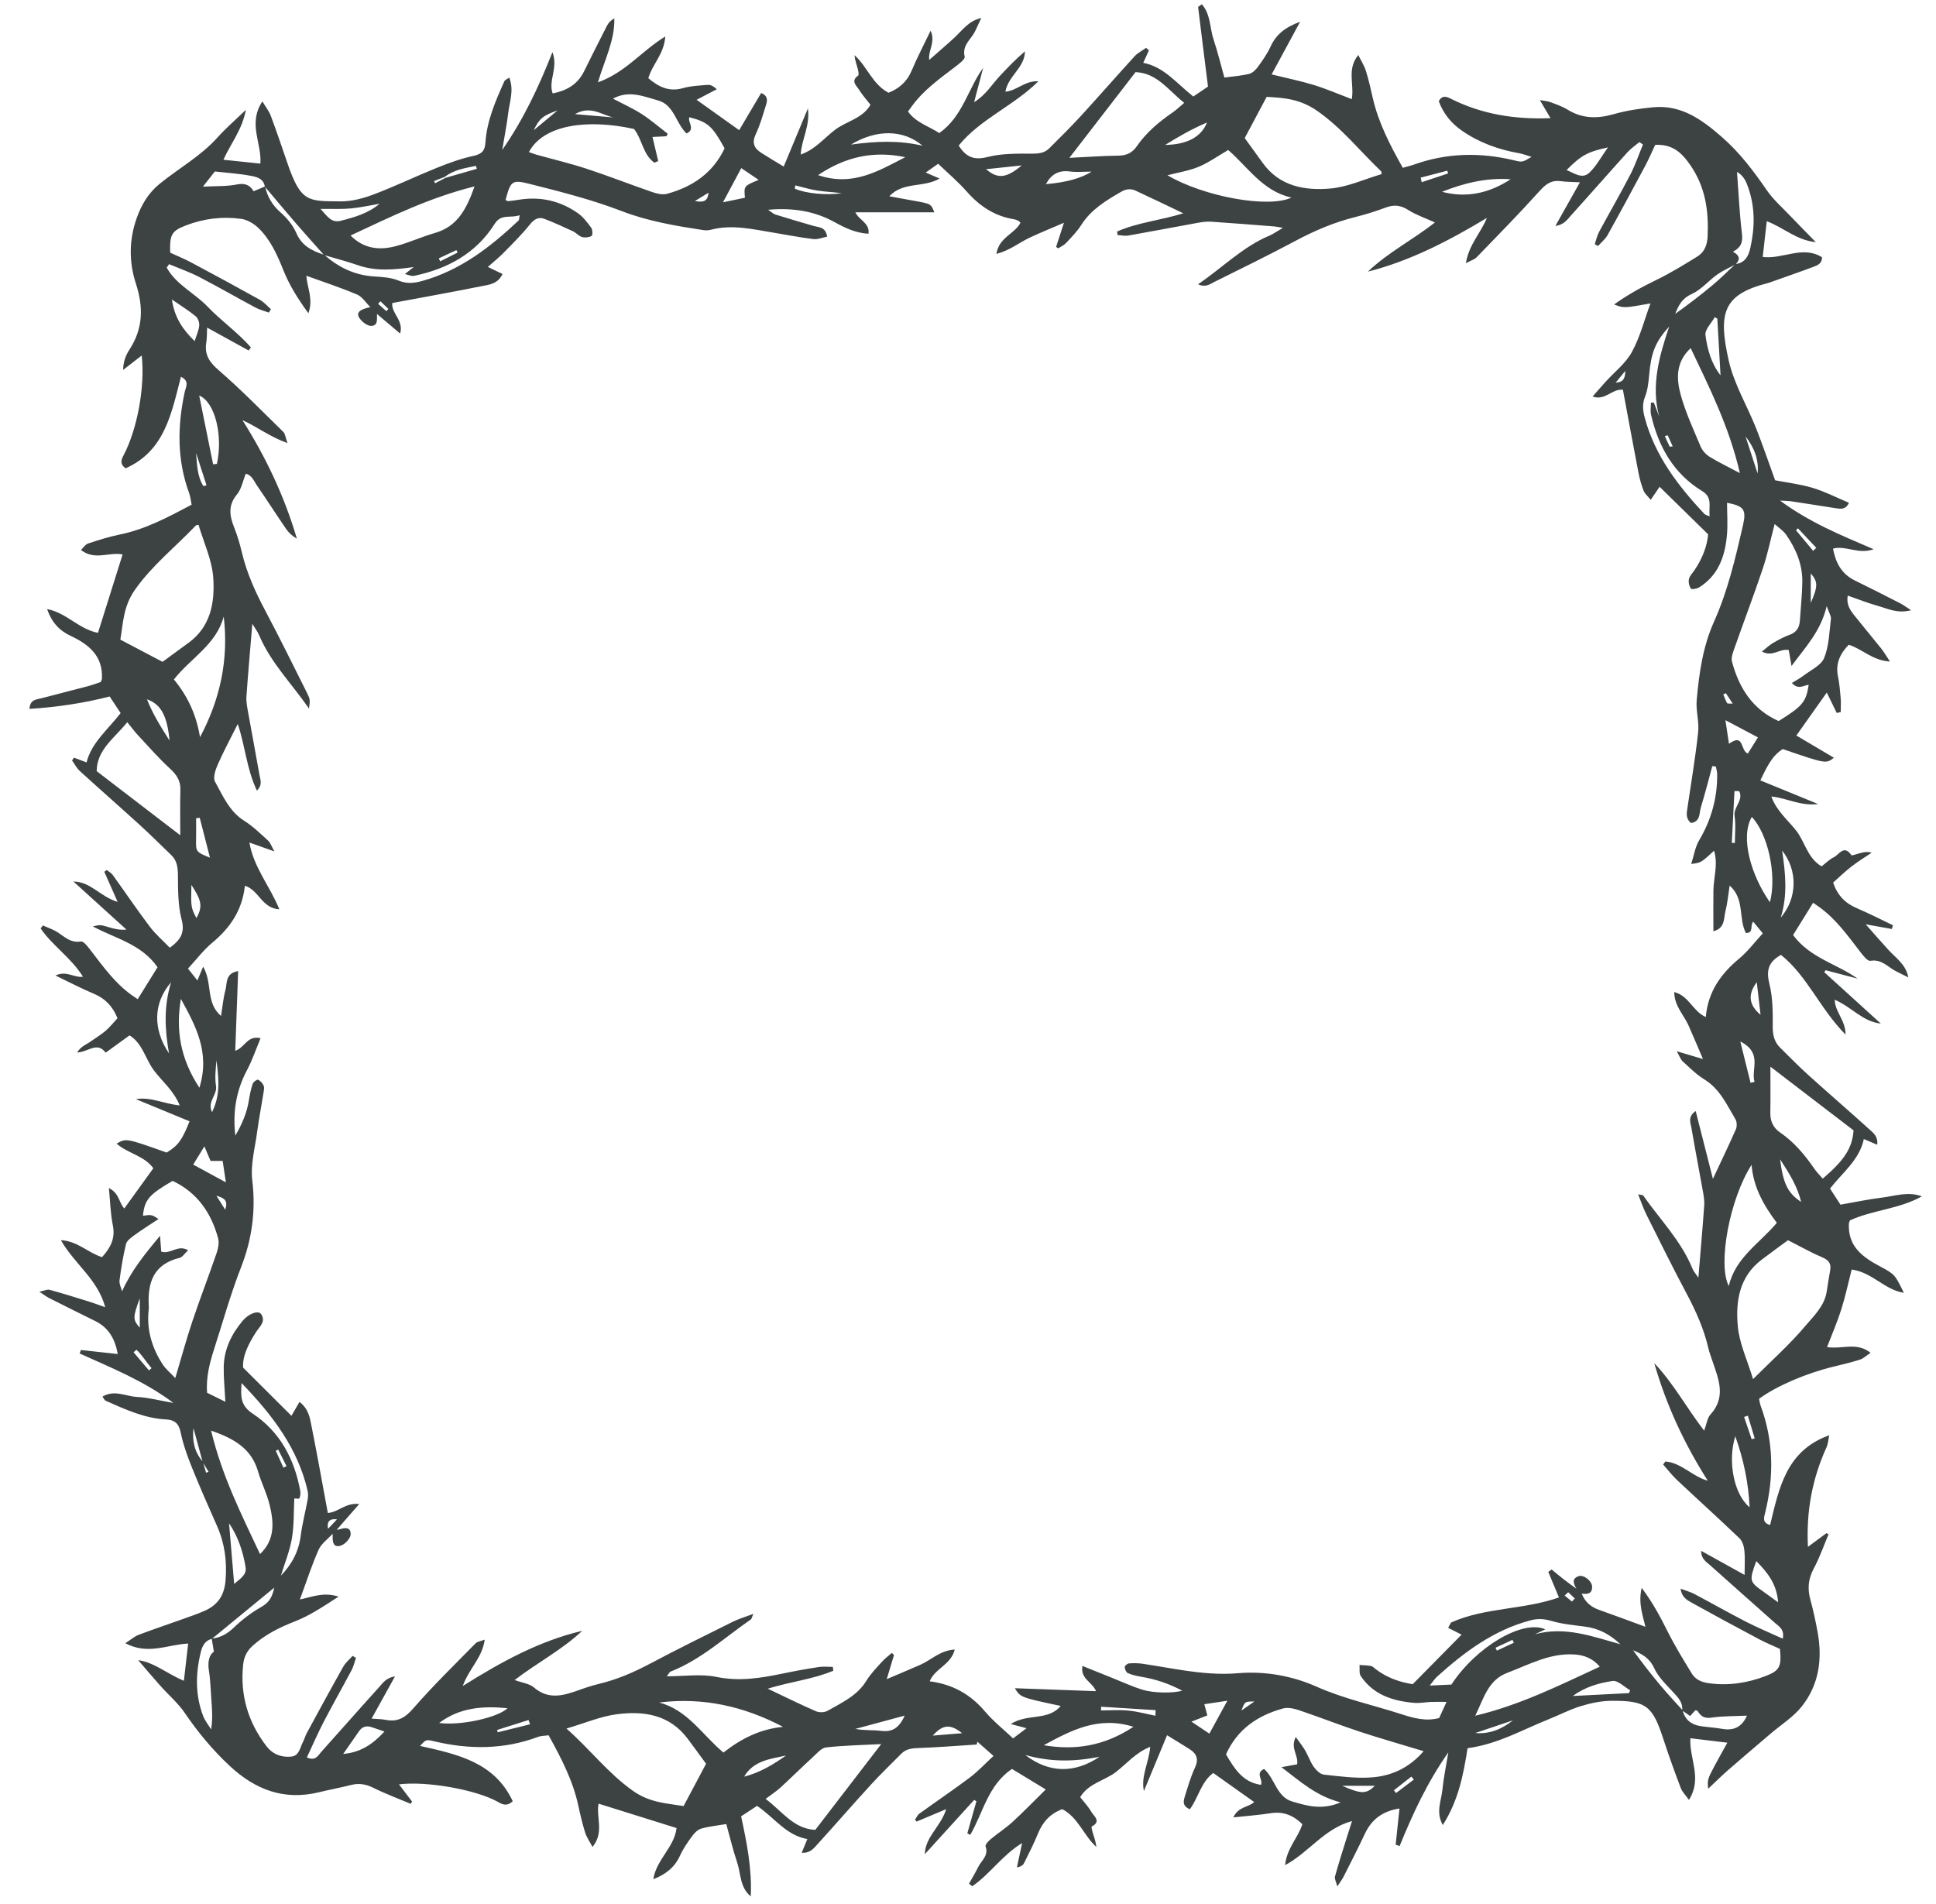 <?xml version="1.0" encoding="UTF-8"?>
<svg width="61px" height="60px" viewBox="0 0 61 60" version="1.1" xmlns="http://www.w3.org/2000/svg" xmlns:xlink="http://www.w3.org/1999/xlink">
    <title>58</title>
    <g id="页面-1" stroke="none" stroke-width="1" fill="none" fill-rule="evenodd">
        <g id="花环" transform="translate(-644, -557)" fill="#3D4242">
            <path d="M701.666,597.028 C701.626,597.252 701.591,597.477 701.556,597.702 C701.485,598.16 701.146,598.472 700.876,598.792 C700.388,599.372 699.814,599.88 699.235,600.459 C699.05,599.847 698.803,599.329 698.755,598.793 C698.683,598.01 698.801,597.23 699.506,596.696 C699.8,596.473 700.099,596.257 700.337,596.082 C700.754,596.294 701.078,596.478 701.418,596.623 C701.618,596.708 701.704,596.817 701.666,597.028 L701.666,597.028 Z M700.025,607.492 C699.849,607.365 699.734,607.28 699.617,607.197 C699.107,606.835 699.107,606.835 699.337,606.193 C699.708,606.57 699.983,606.926 700.025,607.492 L700.025,607.492 Z M695.21,568.688 C695.211,568.97 695.104,569.048 694.908,569.057 C694.989,568.958 695.07,568.859 695.21,568.688 L695.21,568.688 Z M654.618,604.878 C654.524,604.978 654.43,605.077 654.336,605.177 C654.29,604.936 654.397,604.849 654.618,604.878 L654.618,604.878 Z M700.172,608.639 C699.771,608.455 699.39,608.298 699.024,608.11 C698.474,607.828 697.936,607.521 697.388,607.231 C697.266,607.166 697.129,607.13 696.952,607.063 C696.988,607.331 697.152,607.42 697.296,607.501 C698.007,607.896 698.723,608.282 699.442,608.664 C699.655,608.777 699.881,608.868 700.083,608.96 C700.139,609.519 700.075,609.647 699.623,609.819 C699.051,610.037 698.461,610.127 697.846,610.043 C697.621,610.012 697.425,609.932 697.311,609.746 C697.039,609.304 696.768,608.86 696.537,608.398 C696.314,607.953 696.085,607.518 695.726,607.036 C695.613,607.535 695.763,607.897 695.843,608.264 C695.333,608.077 694.862,607.899 694.387,607.732 C694.124,607.64 693.937,607.478 693.837,607.218 C694.02,607.246 694.179,607.221 694.163,606.987 C694.15,606.808 693.89,606.614 693.739,606.669 C693.505,606.753 693.585,606.912 693.669,607.063 C693.541,606.969 693.411,606.879 693.286,606.781 C693.151,606.677 693.021,606.566 692.889,606.458 C692.854,606.483 692.819,606.508 692.784,606.534 C692.896,606.804 693.009,607.073 693.12,607.34 C692.002,607.731 690.806,607.65 689.738,608.122 C689.702,608.137 689.688,608.198 689.628,608.296 C689.774,608.371 689.907,608.438 690.052,608.512 C689.558,609.013 689.052,609.526 688.512,610.073 C688.131,610.013 687.718,609.882 687.358,609.608 C687.306,609.569 687.256,609.512 687.197,609.5 C687.08,609.476 686.957,609.477 686.836,609.467 C686.847,609.584 686.817,609.728 686.874,609.814 C687.269,610.408 687.883,610.601 688.551,610.661 C688.728,610.677 688.909,610.639 689.088,610.632 C689.232,610.626 689.376,610.631 689.578,610.631 C689.49,610.824 689.417,610.982 689.345,611.14 C688.915,611.254 688.516,611.135 688.135,611.012 C687.253,610.727 686.345,610.534 685.488,610.153 C684.709,609.806 683.853,609.656 683.005,609.727 C682.426,609.776 681.873,609.723 681.312,609.64 C680.877,609.577 680.444,609.494 680.009,609.43 C679.866,609.408 679.717,609.407 679.572,609.418 C679.522,609.422 679.437,609.493 679.438,609.53 C679.44,609.597 679.481,609.698 679.533,609.722 C679.665,609.78 679.811,609.814 679.954,609.838 C680.401,609.912 680.823,610.05 681.25,610.278 C680.968,610.361 680.346,610.357 679.988,610.245 C679.678,610.148 679.382,610.01 679.08,609.89 C678.769,609.765 678.458,609.639 678.106,609.498 C678.037,609.909 678.406,609.989 678.534,610.293 C677.673,610.262 676.848,610.232 675.976,610.2 C676.155,610.489 676.155,610.489 677.42,610.758 C677.023,611.239 676.367,610.987 675.849,611.329 C676.05,611.382 676.177,611.416 676.344,611.46 C676.193,611.575 676.068,611.669 675.92,611.781 C675.614,611.492 675.295,611.239 675.037,610.934 C674.581,610.396 674.022,610.076 673.293,609.982 C673.454,609.576 673.967,609.461 674.082,608.981 C673.622,609.007 673.344,609.309 673.001,609.46 C672.666,609.608 672.328,609.748 671.939,609.914 C672.031,609.614 672.1,609.387 672.167,609.159 C672.169,609.151 672.146,609.136 672.1,609.087 C671.998,609.177 671.885,609.26 671.793,609.362 C671.619,609.556 671.431,609.746 671.297,609.966 C671.007,610.441 670.524,610.653 670.076,610.911 C669.981,610.966 669.814,610.971 669.712,610.927 C669.227,610.717 668.753,610.481 668.19,610.214 C668.936,609.986 669.627,609.916 670.255,609.649 C670.251,609.609 670.247,609.569 670.242,609.528 C670.095,609.528 669.944,609.509 669.8,609.532 C669.413,609.591 669.028,609.661 668.645,609.741 C667.959,609.883 667.287,609.991 666.572,609.843 C666.088,609.743 665.567,609.824 665.008,609.824 C665.074,609.741 665.093,609.69 665.128,609.676 C666.085,609.302 666.83,608.603 667.659,608.032 C667.681,608.016 667.685,607.975 667.736,607.857 C667.478,607.955 667.272,608.015 667.082,608.109 C666.221,608.537 665.358,608.962 664.508,609.413 C663.987,609.69 663.455,609.924 662.88,610.061 C662.674,610.111 662.471,610.176 662.272,610.248 C661.777,610.426 661.296,610.584 660.819,610.173 C660.682,610.055 660.463,610.032 660.215,609.942 C660.932,609.393 661.71,608.989 662.346,608.391 C661,608.708 659.811,609.358 658.581,610.13 C658.776,609.583 659.197,609.242 659.272,608.669 C659.141,608.72 659.04,608.729 658.987,608.783 C658.325,609.458 657.646,610.118 657.027,610.83 C656.77,611.126 656.533,611.272 656.155,611.197 C656.019,611.17 655.877,611.171 655.709,611.158 C655.955,610.713 656.18,610.307 656.446,609.826 C656.161,609.872 656.057,610.042 655.941,610.17 C655.33,610.845 654.73,611.531 654.121,612.208 C654.022,612.319 653.946,612.503 653.669,612.382 C653.846,612.004 654.01,611.624 654.2,611.258 C654.485,610.71 654.791,610.172 655.081,609.625 C655.143,609.507 655.172,609.37 655.216,609.243 C655.181,609.222 655.145,609.201 655.11,609.181 C655.01,609.295 654.886,609.395 654.814,609.524 C654.423,610.218 654.043,610.919 653.663,611.619 C653.616,611.704 653.595,611.803 653.548,611.888 C653.452,612.066 653.436,612.328 653.175,612.355 C652.866,612.386 652.59,612.28 652.397,612.028 C651.816,611.272 651.563,610.423 651.66,609.468 C651.684,609.224 651.771,609.037 651.948,608.874 C652.34,608.514 652.806,608.284 653.294,608.093 C653.765,607.909 654.176,607.631 654.668,607.313 C654.188,607.159 653.825,607.327 653.449,607.404 C653.649,606.861 653.817,606.338 654.038,605.838 C654.124,605.643 654.33,605.499 654.481,605.333 C654.481,605.348 654.483,605.364 654.482,605.38 C654.477,605.564 654.483,605.784 654.738,605.706 C654.872,605.666 655.048,605.473 655.049,605.349 C655.05,605.085 654.829,605.154 654.657,605.202 C654.642,605.206 654.625,605.205 654.61,605.207 C654.826,604.958 655.043,604.71 655.318,604.395 C654.877,604.349 654.661,604.657 654.329,604.677 C654.159,603.764 653.998,602.854 653.817,601.948 C653.765,601.689 653.731,601.404 653.437,601.177 C653.341,601.342 653.266,601.472 653.183,601.615 C652.699,601.132 652.21,600.645 651.66,600.097 C651.635,599.727 651.833,599.341 652.073,598.969 C652.185,598.797 652.384,598.644 652.228,598.411 C652.147,598.289 651.851,598.378 651.644,598.624 C651.291,599.044 651.055,599.527 651.049,600.088 C651.045,600.426 651.08,600.765 651.101,601.173 C650.886,601.068 650.706,600.979 650.524,600.889 C650.49,600.399 650.604,599.956 650.743,599.524 C651.022,598.658 651.264,597.783 651.597,596.93 C651.934,596.069 652.066,595.155 651.949,594.202 C651.888,593.7 652.036,593.171 652.104,592.657 C652.158,592.254 652.236,591.854 652.3,591.452 C652.312,591.372 652.335,591.28 652.308,591.213 C652.277,591.136 652.204,591.057 652.129,591.025 C652.096,591.01 651.981,591.096 651.96,591.156 C651.904,591.325 651.87,591.503 651.841,591.679 C651.777,592.078 651.619,592.439 651.415,592.785 C651.33,592.059 651.435,591.376 651.78,590.728 C651.945,590.418 652.058,590.081 652.21,589.717 C651.793,589.617 651.721,590.008 651.412,590.113 C651.443,589.269 651.472,588.455 651.504,587.601 C651.088,587.67 651.162,587.988 651.103,588.202 C651.034,588.451 651.014,588.712 650.965,589.014 C650.473,588.601 650.704,587.976 650.4,587.463 C650.326,587.64 650.279,587.755 650.219,587.897 C650.121,587.774 650.034,587.663 649.923,587.523 C650.182,587.243 650.407,586.942 650.688,586.708 C651.25,586.241 651.634,585.684 651.716,584.912 C652.16,585.047 652.239,585.618 652.802,585.655 C652.502,584.918 651.992,584.335 651.858,583.55 C652.105,583.638 652.324,583.715 652.646,583.83 C652.55,583.66 652.519,583.555 652.45,583.492 C652.208,583.273 651.972,583.04 651.698,582.867 C651.225,582.57 651.023,582.08 650.774,581.63 C650.704,581.502 650.79,581.255 650.863,581.088 C651.046,580.673 651.262,580.273 651.491,579.815 C651.73,580.515 651.77,581.239 652.096,581.914 C652.283,581.726 652.199,581.561 652.174,581.414 C652.06,580.757 651.934,580.101 651.817,579.444 C651.789,579.285 651.754,579.12 651.764,578.961 C651.816,578.216 651.883,577.472 651.95,576.657 C652.034,576.795 652.115,576.9 652.165,577.018 C652.532,577.886 653.196,578.546 653.735,579.328 C653.773,579.045 653.778,579.042 653.649,578.786 C653.225,577.941 652.809,577.093 652.366,576.258 C652.051,575.666 651.776,575.064 651.621,574.408 C651.557,574.139 651.478,573.871 651.376,573.615 C651.229,573.248 651.183,572.919 651.468,572.578 C651.607,572.412 651.648,572.165 651.744,571.928 C651.939,571.974 651.999,572.157 652.092,572.292 C652.406,572.749 652.705,573.216 653.018,573.672 C653.101,573.794 653.216,573.894 653.354,573.975 C652.962,572.644 652.381,571.411 651.638,570.239 C652.098,570.446 652.489,570.758 653.058,570.963 C652.99,570.77 652.985,570.668 652.931,570.615 C652.255,569.954 651.595,569.275 650.881,568.658 C650.587,568.403 650.439,568.168 650.5,567.792 C650.523,567.651 650.517,567.505 650.526,567.324 C650.981,567.575 651.408,567.81 651.835,568.045 C651.859,568.013 651.882,567.981 651.906,567.948 C651.495,567.477 650.973,567.115 650.543,566.665 C650.132,566.235 649.548,565.972 649.253,565.433 C649.277,565.396 649.303,565.36 649.327,565.324 C649.647,565.459 649.978,565.574 650.285,565.733 C650.878,566.04 651.457,566.375 652.046,566.69 C652.178,566.762 652.33,566.798 652.473,566.851 C652.494,566.815 652.515,566.779 652.536,566.743 C652.421,566.643 652.318,566.52 652.187,566.447 C651.477,566.051 650.761,565.664 650.044,565.281 C649.816,565.159 649.577,565.061 649.362,564.962 C649.343,564.389 649.409,564.276 649.862,564.102 C650.421,563.887 651.005,563.816 651.594,563.896 C651.785,563.922 651.991,564.041 652.134,564.177 C652.518,564.544 652.732,565.024 652.927,565.511 C653.113,565.978 653.374,566.399 653.717,566.872 C653.879,566.415 653.678,566.071 653.652,565.69 C654.2,565.889 654.734,566.062 655.248,566.28 C655.415,566.351 655.53,566.542 655.669,566.678 C655.299,566.755 655.199,566.871 655.355,567.063 C655.437,567.164 655.586,567.275 655.7,567.27 C655.925,567.261 655.868,567.046 655.879,566.895 C656.11,567.09 656.342,567.285 656.607,567.51 C656.729,567.089 656.324,566.881 656.36,566.549 C657.305,566.372 658.249,566.205 659.188,566.015 C659.413,565.969 659.68,565.953 659.835,565.635 C659.688,565.564 659.555,565.5 659.371,565.412 C659.547,565.255 659.721,565.117 659.874,564.96 C660.159,564.67 660.448,564.383 660.702,564.067 C660.837,563.901 660.972,563.827 661.159,563.899 C661.461,564.015 661.757,564.15 662.051,564.287 C662.153,564.334 662.233,564.438 662.337,564.468 C662.43,564.495 662.557,564.482 662.64,564.435 C662.676,564.414 662.674,564.241 662.63,564.18 C662.508,564.012 662.376,563.836 662.209,563.719 C661.653,563.327 661.028,563.185 660.351,563.294 C660.238,563.312 660.125,563.328 660.012,563.338 C659.985,563.34 659.957,563.314 659.929,563.3 C660.09,562.71 660.122,562.652 660.684,562.794 C661.661,563.041 662.645,563.289 663.583,563.65 C664.419,563.972 665.276,564.115 666.145,564.249 C666.224,564.261 666.312,564.263 666.389,564.242 C667.061,564.062 667.717,564.225 668.375,564.332 C668.793,564.4 669.209,564.484 669.629,564.534 C669.768,564.55 669.917,564.485 670.063,564.457 C670.01,564.147 669.806,564.168 669.64,564.121 C669.234,564.005 668.829,563.883 668.426,563.759 C668.374,563.743 668.332,563.698 668.201,563.61 C669.013,563.539 669.683,563.661 670.306,564.005 C670.634,564.186 670.965,564.343 671.364,564.366 C671.411,564.023 671.068,563.945 670.951,563.69 L673.439,563.69 C673.333,563.423 673.333,563.423 672.814,563.33 C672.563,563.284 672.313,563.238 672.02,563.185 C672.462,562.716 673.083,562.926 673.606,562.627 C673.436,562.553 673.329,562.506 673.168,562.437 C673.31,562.337 673.429,562.252 673.56,562.16 C673.881,562.469 674.192,562.731 674.458,563.033 C674.862,563.492 675.334,563.809 675.942,563.908 C675.99,563.916 676.038,563.933 676.082,563.954 C676.107,563.966 676.126,563.993 676.154,564.018 C675.976,564.372 675.475,564.472 675.395,565.001 C675.808,564.895 676.097,564.656 676.423,564.499 C676.754,564.341 677.096,564.205 677.523,564.02 C677.418,564.342 677.347,564.562 677.276,564.781 C677.299,564.796 677.321,564.811 677.344,564.826 C677.429,564.769 677.529,564.725 677.597,564.651 C677.763,564.473 677.937,564.294 678.068,564.09 C678.378,563.601 678.848,563.32 679.33,563.041 C679.493,562.947 679.637,562.941 679.79,563.012 C680.274,563.236 680.754,563.469 681.284,563.722 C680.559,563.945 679.846,564.011 679.201,564.294 C679.204,564.332 679.206,564.369 679.209,564.406 C679.325,564.413 679.445,564.442 679.557,564.422 C680.279,564.295 681,564.155 681.721,564.025 C681.864,563.999 682.012,563.976 682.156,563.986 C682.822,564.029 683.488,564.084 684.153,564.136 C684.213,564.141 684.273,564.155 684.424,564.18 C684.234,564.29 684.121,564.373 683.996,564.426 C683.157,564.779 682.526,565.428 681.749,565.958 C681.986,566.071 682.133,565.949 682.274,565.878 C683.121,565.458 683.971,565.042 684.805,564.597 C685.413,564.272 686.036,564.005 686.705,563.839 C687.037,563.756 687.364,563.651 687.685,563.533 C687.938,563.441 688.143,563.472 688.373,563.618 C688.616,563.773 688.897,563.867 689.212,564.01 C688.514,564.561 687.73,564.956 687.1,565.56 C688.45,565.216 689.663,564.58 690.848,563.868 C690.661,564.338 690.286,564.698 690.187,565.294 C690.351,565.206 690.459,565.177 690.526,565.108 C691.194,564.417 691.869,563.731 692.511,563.018 C692.704,562.803 692.878,562.67 693.171,562.709 C693.362,562.734 693.556,562.732 693.781,562.745 C693.529,563.194 693.287,563.623 693.007,564.121 C693.285,564.079 693.381,563.92 693.489,563.801 C694.089,563.137 694.678,562.463 695.278,561.799 C695.388,561.677 695.529,561.583 695.655,561.477 C695.693,561.503 695.73,561.529 695.767,561.555 C695.635,561.873 695.524,562.202 695.366,562.507 C695.052,563.114 694.708,563.706 694.384,564.308 C694.32,564.427 694.293,564.565 694.249,564.695 C694.283,564.714 694.317,564.734 694.351,564.753 C694.453,564.638 694.58,564.537 694.653,564.406 C695.057,563.682 695.45,562.952 695.841,562.22 C695.955,562.007 696.049,561.784 696.153,561.564 C696.679,561.544 696.963,561.78 697.245,562.183 C697.738,562.886 697.84,563.641 697.804,564.455 C697.792,564.724 697.701,564.945 697.484,565.081 C697.058,565.346 696.627,565.609 696.176,565.828 C695.723,566.048 695.289,566.286 694.857,566.594 C695.163,566.712 695.163,566.712 696.002,566.562 C695.813,567.077 695.677,567.619 695.417,568.094 C695.221,568.452 694.866,568.725 694.584,569.037 C694.457,569.177 694.334,569.32 694.18,569.496 C694.588,569.636 694.787,569.243 695.135,569.282 C695.297,570.148 695.457,571.025 695.626,571.9 C695.663,572.091 695.716,572.281 695.786,572.462 C695.822,572.554 695.911,572.627 696.011,572.752 C696.127,572.581 696.21,572.459 696.291,572.34 C696.792,572.831 697.288,573.317 697.82,573.838 C697.788,574.215 697.636,574.603 697.396,574.96 C697.333,575.054 697.241,575.142 697.216,575.246 C697.194,575.34 697.222,575.467 697.276,575.548 C697.297,575.58 697.463,575.556 697.534,575.511 C698.129,575.143 698.344,574.555 698.409,573.903 C698.445,573.551 698.416,573.192 698.416,572.843 C698.939,572.948 699.035,573.046 698.917,573.559 C698.68,574.589 698.44,575.622 698.005,576.592 C697.652,577.379 697.536,578.216 697.46,579.059 C697.43,579.393 697.542,579.739 697.506,580.071 C697.421,580.863 697.287,581.65 697.171,582.439 C697.145,582.616 697.104,582.793 697.281,582.934 C697.582,582.893 697.535,582.629 697.59,582.447 C697.721,582.016 697.833,581.579 697.952,581.143 C697.989,581.147 698.026,581.15 698.062,581.154 C698.077,581.232 698.104,581.31 698.105,581.388 C698.114,582.14 697.921,582.832 697.536,583.482 C697.409,583.697 697.372,583.965 697.288,584.225 C697.595,584.188 697.595,584.188 698.007,583.808 C698.139,584.24 697.993,584.648 697.987,585.055 C697.981,585.474 697.986,585.893 697.986,586.346 C698.364,586.246 698.307,585.937 698.366,585.713 C698.43,585.462 698.452,585.201 698.498,584.906 C698.979,585.327 698.769,585.942 699.01,586.401 C699.267,586.403 699.13,586.176 699.24,586.043 C699.34,586.165 699.436,586.282 699.543,586.412 C699.284,586.693 699.068,586.984 698.797,587.209 C698.224,587.686 697.817,588.248 697.746,589.05 C697.333,588.865 697.217,588.379 696.751,588.263 C696.763,588.716 697.055,588.982 697.2,589.309 C697.342,589.63 697.478,589.954 697.658,590.373 C697.338,590.278 697.132,590.217 696.83,590.127 C696.921,590.284 696.954,590.387 697.023,590.45 C697.24,590.648 697.451,590.861 697.699,591.013 C698.188,591.313 698.407,591.81 698.68,592.268 C698.728,592.35 698.734,592.496 698.696,592.584 C698.477,593.083 698.239,593.574 697.971,594.148 C697.778,593.389 697.609,592.722 697.428,592.011 C697.172,592.191 697.265,592.376 697.292,592.53 C697.403,593.188 697.532,593.843 697.648,594.5 C697.677,594.66 697.708,594.824 697.697,594.984 C697.644,595.729 697.578,596.474 697.513,597.262 C697.447,597.162 697.366,597.075 697.324,596.972 C696.967,596.098 696.304,595.43 695.774,594.673 C695.761,594.655 695.718,594.659 695.615,594.637 C695.712,594.877 695.781,595.086 695.879,595.281 C696.294,596.112 696.705,596.945 697.142,597.765 C697.434,598.314 697.686,598.874 697.827,599.482 C697.86,599.624 697.913,599.762 697.96,599.901 C698.153,600.468 698.392,601.031 697.891,601.578 C697.793,601.686 697.775,601.867 697.695,602.084 C697.131,601.352 696.722,600.583 696.123,599.956 C696.501,601.277 697.07,602.499 697.809,603.66 C697.325,603.531 696.978,603.094 696.473,603.055 C696.45,603.086 696.427,603.118 696.403,603.15 C696.549,603.315 696.683,603.491 696.842,603.641 C697.495,604.254 698.16,604.855 698.807,605.474 C698.899,605.562 698.948,605.723 698.962,605.856 C698.987,606.095 698.969,606.337 698.969,606.629 C698.489,606.363 698.069,606.13 697.601,605.871 C697.598,606.13 697.768,606.221 697.885,606.326 C698.562,606.936 699.248,607.536 699.928,608.144 C700.051,608.254 700.232,608.342 700.172,608.639 L700.172,608.639 Z M698.267,611.481 C698.045,611.442 697.819,611.429 697.596,611.397 C697.304,611.354 697.099,611.206 697.022,610.913 C697.094,610.964 697.166,611.015 697.253,611.076 C697.312,611.01 697.364,610.953 697.416,610.895 C697.441,610.902 697.479,610.902 697.489,610.919 C697.59,611.084 697.703,611.159 697.924,611.127 C698.288,611.074 698.662,611.082 699.044,611.064 C698.885,611.422 698.629,611.545 698.267,611.481 L698.267,611.481 Z M696.308,610.1 C696.011,609.746 695.727,609.381 695.455,609.003 C695.733,609.121 695.97,609.243 696.117,609.561 C696.254,609.86 696.518,610.106 696.747,610.355 C696.892,610.511 697.021,610.659 697.005,610.884 C696.772,610.623 696.532,610.368 696.308,610.1 L696.308,610.1 Z M695.328,610.354 C694.756,610.383 694.185,610.413 693.554,610.445 C693.955,610.153 694.384,610.036 694.808,609.971 C694.974,609.946 695.177,610.159 695.363,610.264 C695.351,610.294 695.34,610.324 695.328,610.354 L695.328,610.354 Z M690.483,611.067 C690.759,610.501 690.887,609.943 691.497,609.713 C692.177,609.455 692.825,609.092 693.59,609.135 C693.911,609.153 694.181,609.255 694.407,609.521 C693.122,610.114 691.908,610.726 690.483,611.067 L690.483,611.067 Z M690.483,611.612 C690.879,611.479 691.275,611.346 691.671,611.212 C691.326,611.484 690.945,611.651 690.483,611.612 L690.483,611.612 Z M691.699,608.767 C691.521,608.85 691.343,608.932 691.165,609.015 C691.15,608.985 691.135,608.955 691.12,608.925 C691.298,608.842 691.476,608.759 691.654,608.676 C691.669,608.706 691.684,608.737 691.699,608.767 L691.699,608.767 Z M693.3,607.28 C693.337,607.244 693.374,607.209 693.411,607.174 C693.481,607.24 693.55,607.306 693.62,607.372 C693.59,607.404 693.559,607.436 693.529,607.469 C693.453,607.406 693.376,607.343 693.3,607.28 L693.3,607.28 Z M689.731,610.085 C689.544,610.093 689.336,610.103 689.048,610.116 C689.158,609.982 689.213,609.894 689.287,609.828 C690.153,609.049 691.075,608.363 692.23,608.059 C692.463,607.998 692.659,608.014 692.889,608.081 C693.229,608.181 693.59,608.212 693.944,608.259 C694.375,608.315 694.736,608.508 695.056,608.815 C694.176,608.568 693.31,608.242 692.367,608.498 C692.472,608.447 692.578,608.397 692.69,608.344 C691.983,608.027 690.515,608.888 689.731,610.085 L689.731,610.085 Z M683.116,610.903 C683.222,610.618 683.222,610.618 683.524,610.618 C683.363,610.73 683.252,610.809 683.116,610.903 L683.116,610.903 Z M687.219,613.01 C686.72,613.047 686.212,612.977 685.711,612.922 C685.596,612.909 685.47,612.783 685.394,612.677 C685.283,612.52 685.22,612.329 685.123,612.161 C685.048,612.032 684.953,611.915 684.827,611.737 C684.646,612.094 684.92,612.312 684.87,612.598 C684.739,612.622 684.594,612.648 684.376,612.688 C684.967,613.134 685.461,613.595 686.239,613.797 C685.642,614.054 685.169,613.901 684.715,613.769 C684.224,613.625 684.169,613.044 683.829,612.744 C683.542,612.878 683.801,613.069 683.732,613.245 C683.152,613.164 682.89,612.725 682.629,612.285 C682.986,611.489 683.629,611.057 684.429,610.837 C684.584,610.795 684.781,610.843 684.943,610.897 C685.575,611.11 686.195,611.355 686.828,611.564 C687.473,611.777 688.127,611.962 688.856,612.184 C688.403,612.71 687.844,612.965 687.219,613.01 L687.219,613.01 Z M687.987,613.503 C687.965,613.474 687.942,613.445 687.92,613.416 C688.103,613.273 688.286,613.129 688.469,612.985 C688.496,613.016 688.522,613.047 688.549,613.078 C688.362,613.219 688.174,613.361 687.987,613.503 L687.987,613.503 Z M686.287,613.274 L687.317,613.274 C687.055,613.539 686.894,613.539 686.287,613.274 L686.287,613.274 Z M682.105,611.631 C681.919,611.506 681.757,611.398 681.54,611.253 C681.754,611.169 681.886,611.118 682.041,611.057 C682.009,610.94 681.983,610.839 681.946,610.704 C682.165,610.671 682.379,610.638 682.672,610.594 C682.459,610.982 682.291,611.291 682.105,611.631 L682.105,611.631 Z M680.404,611.067 C680.122,611.011 679.842,610.933 679.557,610.905 C679.27,610.877 678.979,610.899 678.69,610.899 C678.692,610.86 678.694,610.822 678.696,610.783 C679.268,610.819 679.84,610.855 680.412,610.891 C680.409,610.95 680.406,611.009 680.404,611.067 L680.404,611.067 Z M676.886,611.996 C677.741,611.535 678.595,611.067 679.713,611.415 C678.787,612.027 677.867,612.163 676.886,611.996 L676.886,611.996 Z M676.304,612.304 C677.106,612.526 677.817,612.523 678.646,612.36 C677.854,612.894 677.048,612.876 676.304,612.304 L676.304,612.304 Z M673.39,611.693 C673.695,611.35 673.935,611.312 674.314,611.617 C674.019,611.641 673.725,611.666 673.39,611.693 L673.39,611.693 Z M671.749,611.543 C671.493,611.511 671.229,611.536 670.951,611.482 C671.444,611.349 671.937,611.216 672.505,611.063 C672.318,611.486 672.084,611.585 671.749,611.543 L671.749,611.543 Z M669.688,614.664 C669,614.629 668.649,614.079 668.123,613.688 C668.315,613.543 668.464,613.447 668.593,613.329 C668.937,613.013 669.27,612.683 669.615,612.367 C669.741,612.251 669.879,612.083 670.027,612.066 C670.567,612.003 671.114,611.995 671.766,611.96 C671.027,612.921 670.361,613.788 669.688,614.664 L669.688,614.664 Z M667.446,612.987 C667.744,612.481 668.266,612.43 668.765,612.321 C668.361,612.609 667.934,612.863 667.446,612.987 L667.446,612.987 Z M666.794,612.227 C666.131,611.675 665.668,610.883 664.766,610.65 C666.155,610.479 667.442,610.77 668.672,611.417 C667.961,611.485 667.361,611.782 666.794,612.227 L666.794,612.227 Z M665.539,613.913 C665.003,613.826 664.476,613.81 663.944,613.434 C663.156,612.878 662.596,612.129 661.848,611.471 C662.436,611.298 662.926,611.086 663.434,611.02 C664.281,610.909 665.095,611.029 665.663,611.786 C665.867,612.057 666.065,612.332 666.247,612.58 C666.001,613.044 665.782,613.455 665.539,613.913 L665.539,613.913 Z M659.682,611.589 C659.676,611.564 659.67,611.54 659.663,611.515 C659.993,611.411 660.324,611.306 660.654,611.202 C660.669,611.247 660.684,611.293 660.7,611.337 C660.361,611.421 660.021,611.505 659.682,611.589 L659.682,611.589 Z M657.837,611.295 C658.479,610.81 659.209,610.752 659.992,610.83 C659.699,611.117 658.538,611.387 657.837,611.295 L657.837,611.295 Z M654.813,612.271 C655.003,611.998 655.16,611.774 655.316,611.55 C655.413,611.41 655.545,611.375 655.702,611.424 C655.823,611.463 655.943,611.507 656.114,611.565 C655.755,611.951 655.384,612.22 654.813,612.271 L654.813,612.271 Z M650.69,608.633 C651.312,608.123 651.933,607.612 652.641,607.031 C652.57,607.371 652.452,607.511 652.237,607.636 C651.931,607.812 651.639,608.028 651.386,608.273 C651.18,608.471 650.968,608.603 650.69,608.633 L650.69,608.633 Z M650.582,609.642 C650.631,609.944 650.636,610.254 650.66,610.561 C650.683,610.861 650.706,611.161 650.652,611.498 C650.567,611.358 650.458,611.226 650.401,611.075 C650.149,610.417 650.161,609.743 650.325,609.068 C650.372,608.879 650.451,608.699 650.672,608.646 C650.69,608.755 650.709,608.866 650.739,609.047 C650.589,609.149 650.538,609.37 650.582,609.642 L650.582,609.642 Z M651.378,606.913 C651.322,606.245 651.268,605.612 651.217,605.003 C651.486,605.393 651.658,605.88 651.739,606.392 C651.777,606.637 651.546,606.764 651.378,606.913 L651.378,606.913 Z M652.689,602.718 C652.715,602.706 652.74,602.693 652.766,602.68 C652.853,602.854 652.94,603.028 653.028,603.202 C652.995,603.218 652.963,603.234 652.931,603.25 C652.85,603.073 652.77,602.896 652.689,602.718 L652.689,602.718 Z M653.197,605.48 C653.268,605.067 653.252,604.64 653.273,604.219 C653.315,604.219 653.423,604.238 653.434,604.215 C653.464,604.145 653.474,604.056 653.46,603.98 C653.277,602.977 652.82,602.115 651.966,601.55 C651.578,601.294 651.581,601.023 651.611,600.584 C652.593,601.6 653.378,602.637 653.69,603.966 C653.712,604.058 653.711,604.162 653.694,604.255 C653.624,604.636 653.524,605.013 653.475,605.397 C653.413,605.883 653.201,606.291 652.851,606.652 C652.97,606.262 653.128,605.878 653.197,605.48 L653.197,605.48 Z M650.652,602.083 C651.392,602.337 651.923,602.658 652.128,603.362 C652.233,603.721 652.408,604.06 652.495,604.422 C652.626,604.965 652.677,605.513 652.193,605.973 C651.606,604.722 650.993,603.51 650.652,602.083 L650.652,602.083 Z M650.493,603.408 C650.464,603.307 650.435,603.207 650.406,603.106 C650.462,603.198 650.517,603.289 650.572,603.38 C650.546,603.389 650.52,603.399 650.493,603.408 L650.493,603.408 Z M650.096,602.004 C650.19,602.352 650.285,602.699 650.379,603.047 C650.124,602.751 650.051,602.396 650.096,602.004 L650.096,602.004 Z M649.523,600.426 C649.374,600.266 649.222,600.145 649.122,599.991 C648.806,599.501 648.634,598.964 648.675,598.372 C648.679,598.308 648.693,598.242 648.689,598.178 C648.642,597.432 648.827,596.838 649.66,596.638 C649.75,596.616 649.817,596.5 649.927,596.399 C649.604,596.206 649.374,596.537 649.08,596.442 C649.071,596.319 649.061,596.184 649.043,595.943 C648.553,596.53 648.135,597.047 647.846,597.693 C647.817,597.578 647.752,597.458 647.766,597.348 C647.816,596.964 647.879,596.58 647.97,596.204 C647.996,596.097 648.126,596.003 648.227,595.929 C648.473,595.751 648.73,595.589 648.995,595.413 C648.777,595.274 648.777,595.274 648.503,595.311 C648.558,594.804 648.691,594.648 649.439,594.212 C650.216,594.58 650.656,595.22 650.873,596.023 C650.911,596.164 650.874,596.342 650.825,596.487 C650.577,597.21 650.301,597.924 650.058,598.648 C649.869,599.213 649.713,599.79 649.523,600.426 L649.523,600.426 Z M648.404,597.913 L648.404,598.838 C648.182,598.587 648.182,598.516 648.404,597.913 L648.404,597.913 Z M648.694,600.186 C648.532,599.995 648.371,599.805 648.209,599.614 C648.24,599.587 648.27,599.56 648.301,599.533 C648.481,599.706 648.611,599.926 648.775,600.113 C648.748,600.137 648.721,600.162 648.694,600.186 L648.694,600.186 Z M651.097,595.122 C650.996,594.962 650.926,594.852 650.819,594.682 C651.081,594.753 651.191,594.839 651.097,595.122 L651.097,595.122 Z M651.015,593.583 C651.047,593.788 651.075,593.975 651.118,594.259 C650.74,594.053 650.437,593.889 650.087,593.699 C650.199,593.517 650.298,593.356 650.44,593.125 C650.528,593.333 650.576,593.447 650.634,593.583 L651.015,593.583 Z M650.806,591.223 C650.764,590.96 650.797,590.685 650.82,590.415 C650.93,591.191 650.894,591.602 650.682,592.047 C650.517,591.719 650.852,591.504 650.806,591.223 L650.806,591.223 Z M649.699,588.476 C650.158,589.318 650.629,590.157 650.283,591.277 C649.67,590.345 649.537,589.441 649.699,588.476 L649.699,588.476 Z M650.19,585.933 C650.017,585.604 650.013,585.581 650.031,584.885 C650.363,585.394 650.384,585.568 650.19,585.933 L650.19,585.933 Z M650.178,583.489 C650.183,583.255 650.179,583.02 650.179,582.785 C650.217,582.78 650.255,582.775 650.293,582.77 C650.397,583.177 650.502,583.583 650.616,584.027 C650.184,583.856 650.171,583.835 650.178,583.489 L650.178,583.489 Z M649.479,578.411 C650.001,577.745 650.812,577.316 651.049,576.43 C651.208,577.774 650.943,579.028 650.302,580.231 C650.192,579.556 649.933,578.959 649.479,578.411 L649.479,578.411 Z M649.68,583.321 C648.768,582.621 647.918,581.97 647.045,581.3 C647.056,580.619 647.601,580.266 648.01,579.759 C648.145,579.924 648.239,580.052 648.346,580.167 C648.678,580.523 648.998,580.891 649.355,581.22 C649.563,581.411 649.691,581.598 649.684,581.886 C649.671,582.337 649.68,582.789 649.68,583.321 L649.68,583.321 Z M649.343,580.339 C649.088,579.933 648.829,579.537 648.63,579.037 C649.077,579.192 649.267,579.562 649.343,580.339 L649.343,580.339 Z M647.792,577.156 C647.882,576.636 647.88,576.109 648.258,575.576 C648.806,574.803 649.531,574.232 650.167,573.563 C650.185,573.543 650.226,573.546 650.256,573.539 C650.419,574.098 650.684,574.65 650.72,575.216 C650.77,575.977 650.643,576.749 649.937,577.259 C649.651,577.466 649.366,577.676 649.121,577.856 C648.649,577.607 648.248,577.396 647.792,577.156 L647.792,577.156 Z M650.507,572.291 C650.475,572.301 650.443,572.311 650.411,572.321 C650.211,572.01 650.209,571.638 650.178,571.275 C650.288,571.613 650.397,571.953 650.507,572.291 L650.507,572.291 Z M650.276,569.465 C650.784,569.672 651.028,570.745 650.834,571.618 C650.794,571.622 650.754,571.627 650.715,571.632 C650.572,570.924 650.428,570.216 650.276,569.465 L650.276,569.465 Z M649.415,566.437 C649.709,566.64 649.949,566.788 650.164,566.965 C650.236,567.024 650.286,567.161 650.278,567.257 C650.265,567.408 650.194,567.554 650.133,567.75 C649.755,567.38 649.5,567.01 649.415,566.437 L649.415,566.437 Z M650.769,562.404 C651.134,562.445 651.507,562.468 651.872,562.535 C652.067,562.57 652.3,562.612 652.345,562.879 C652.236,562.924 652.128,562.97 651.99,563.027 C651.891,562.856 651.742,562.756 651.47,562.812 C651.14,562.879 650.794,562.86 650.393,562.882 C650.537,562.7 650.642,562.565 650.769,562.404 L650.769,562.404 Z M653.346,564.063 C653.626,564.387 653.913,564.704 654.197,565.023 C653.83,564.904 653.511,564.747 653.338,564.347 C653.233,564.101 653.043,563.872 652.839,563.693 C652.586,563.471 652.432,563.214 652.359,562.898 C652.687,563.287 653.013,563.678 653.346,564.063 L653.346,564.063 Z M655.06,563.568 C655.362,563.54 655.66,563.471 655.96,563.421 C655.599,563.726 655.166,563.848 654.729,563.959 C654.45,564.029 654.323,563.834 654.1,563.583 C654.474,563.579 654.768,563.595 655.06,563.568 L655.06,563.568 Z M658.015,562.574 C658.306,562.345 658.654,562.299 658.995,562.227 C659.005,562.258 659.015,562.289 659.025,562.32 C658.696,562.414 658.367,562.509 658.039,562.603 C657.929,562.66 657.819,562.718 657.709,562.775 C657.699,562.752 657.689,562.728 657.678,562.705 C657.79,562.661 657.903,562.618 658.015,562.574 L658.015,562.574 Z M658.418,564.96 C658.236,565.052 658.053,565.144 657.871,565.235 C657.856,565.204 657.84,565.173 657.825,565.142 C658.01,565.055 658.195,564.968 658.38,564.881 C658.392,564.907 658.406,564.934 658.418,564.96 L658.418,564.96 Z M657.702,564.342 C657.282,564.462 656.881,564.651 656.459,564.76 C655.954,564.89 655.464,564.845 655.046,564.421 C656.305,563.833 657.528,563.228 658.952,562.874 C658.702,563.584 658.415,564.138 657.702,564.342 L657.702,564.342 Z M656.238,566.735 C656.216,566.758 656.195,566.782 656.174,566.805 C656.088,566.728 656.001,566.651 655.914,566.575 C655.939,566.548 655.963,566.521 655.987,566.494 C656.07,566.575 656.154,566.654 656.238,566.735 L656.238,566.735 Z M659.59,564.049 C659.794,563.726 660.094,563.885 660.374,563.781 C660.354,563.889 660.359,563.93 660.341,563.947 C659.457,564.781 658.512,565.516 657.311,565.852 C657.055,565.923 656.823,565.952 656.556,565.841 C656.323,565.745 656.049,565.728 655.791,565.712 C655.188,565.675 654.681,565.435 654.235,565.045 C654.585,565.148 654.939,565.239 655.283,565.359 C655.84,565.553 656.404,565.503 657.034,565.416 C656.922,565.505 656.864,565.551 656.757,565.636 C656.881,565.663 656.967,565.709 657.039,565.694 C658.1,565.473 658.997,564.99 659.59,564.049 L659.59,564.049 Z M666.325,563.072 C666.296,563.335 666.184,563.387 665.895,563.336 C666.068,563.23 666.171,563.167 666.325,563.072 L666.325,563.072 Z M663.976,561.064 C664.236,561.388 664.257,561.875 664.62,562.128 C664.66,562.11 664.699,562.093 664.739,562.075 C664.682,561.835 664.625,561.594 664.559,561.316 C664.727,561.308 664.863,561.301 664.998,561.294 C665.012,561.267 665.025,561.24 665.038,561.213 C664.767,561.006 664.508,560.78 664.222,560.595 C663.94,560.415 663.631,560.276 663.314,560.109 C663.816,559.831 664.282,560.04 664.737,560.166 C665.243,560.307 665.294,560.887 665.633,561.206 C665.92,561.072 665.665,560.855 665.718,560.694 C666.304,560.846 666.442,560.968 666.831,561.675 C666.463,562.451 665.822,562.888 665.019,563.107 C664.879,563.145 664.7,563.104 664.555,563.054 C663.863,562.816 663.181,562.547 662.486,562.319 C661.962,562.147 661.423,562.02 660.891,561.871 C660.816,561.85 660.743,561.819 660.665,561.792 C661.134,560.915 662.532,560.746 663.976,561.064 L663.976,561.064 Z M661.568,560.479 C661.272,560.726 661.055,560.906 660.816,561.105 C660.995,560.736 661.095,560.648 661.568,560.479 L661.568,560.479 Z M663.322,560.7 C662.949,560.668 662.576,560.636 662.116,560.597 C662.605,560.312 662.955,560.622 663.322,560.7 L663.322,560.7 Z M667.356,562.298 C667.552,562.43 667.71,562.537 667.904,562.668 C667.437,562.862 667.437,562.862 667.472,563.231 C667.277,563.272 667.078,563.313 666.78,563.375 C666.989,562.985 667.151,562.681 667.356,562.298 L667.356,562.298 Z M669.058,562.842 C669.292,562.898 669.523,562.97 669.76,563.006 C670.012,563.046 670.269,563.053 670.523,563.088 C670.024,563.162 669.37,563.093 669.042,562.945 C669.047,562.911 669.053,562.876 669.058,562.842 L669.058,562.842 Z M672.523,561.953 C671.687,562.382 670.87,562.889 669.776,562.519 C670.657,561.925 671.548,561.748 672.523,561.953 L672.523,561.953 Z M673.068,561.592 C672.313,561.418 671.613,561.448 670.812,561.556 C671.623,561.065 672.47,561.082 673.068,561.592 L673.068,561.592 Z M676.192,562.213 C675.71,562.618 675.437,562.647 675.07,562.332 C675.449,562.292 675.79,562.256 676.192,562.213 L676.192,562.213 Z M677.704,562.403 C677.926,562.432 678.155,562.408 678.393,562.408 C678.082,562.614 677.583,562.751 676.954,562.803 C677.122,562.497 677.351,562.357 677.704,562.403 L677.704,562.403 Z M679.779,559.273 C680.46,559.3 680.81,559.844 681.313,560.241 C681.162,560.368 681.06,560.468 680.944,560.547 C680.512,560.843 680.117,561.177 679.817,561.611 C679.677,561.815 679.495,561.902 679.242,561.905 C678.761,561.91 678.28,561.946 677.694,561.974 C678.434,561.014 679.097,560.155 679.779,559.273 L679.779,559.273 Z M682.031,560.86 C681.845,561.329 681.381,561.557 680.712,561.567 C681.146,561.299 681.537,561.072 682.031,560.86 L682.031,560.86 Z M682.698,561.727 C683.329,562.272 683.78,563.022 684.692,563.226 C683.958,563.573 681.912,563.19 680.784,562.523 C681.126,562.434 681.463,562.383 681.768,562.256 C682.08,562.127 682.36,561.923 682.698,561.727 L682.698,561.727 Z M683.91,560.053 C684.453,560.079 684.966,560.12 685.5,560.492 C686.278,561.033 686.846,561.758 687.513,562.394 C687.531,562.411 687.526,562.452 687.532,562.487 C686.993,562.645 686.462,562.894 685.913,562.941 C685.109,563.01 684.317,562.872 683.787,562.136 C683.589,561.862 683.39,561.588 683.219,561.351 C683.476,560.868 683.68,560.484 683.91,560.053 L683.91,560.053 Z M689.602,562.379 C689.61,562.409 689.618,562.437 689.626,562.466 C689.349,562.558 689.072,562.65 688.795,562.742 C688.784,562.694 688.774,562.646 688.764,562.597 C689.043,562.525 689.323,562.452 689.602,562.379 L689.602,562.379 Z M691.598,562.649 C690.929,563.084 690.214,563.25 689.435,563.044 C690.129,562.768 690.842,562.594 691.598,562.649 L691.598,562.649 Z M694.664,561.645 C694.444,561.952 694.297,562.237 694.077,562.443 C693.848,562.657 693.602,562.454 693.359,562.359 C693.82,561.896 694.015,561.786 694.664,561.645 L694.664,561.645 Z M698.651,565.349 C698.425,565.56 698.206,565.78 697.969,565.978 C697.587,566.297 697.192,566.599 696.784,566.89 C696.887,566.627 696.994,566.405 697.3,566.267 C697.6,566.132 697.831,565.848 698.107,565.651 C698.275,565.532 698.468,565.446 698.651,565.349 L698.651,565.349 Z M698.887,564.375 C698.809,563.739 698.781,563.096 698.73,562.416 C698.948,562.544 699.021,562.728 699.088,562.922 C699.306,563.556 699.292,564.195 699.144,564.838 C699.088,565.084 698.972,565.281 698.695,565.319 C698.828,565.184 698.828,565.058 698.602,564.931 C698.852,564.804 698.918,564.636 698.887,564.375 L698.887,564.375 Z M697.736,567.558 C697.713,567.385 697.924,567.183 698.029,566.994 C698.056,567.01 698.083,567.025 698.11,567.041 C698.143,567.635 698.177,568.23 698.211,568.827 C697.922,568.463 697.795,568.01 697.736,567.558 L697.736,567.558 Z M696.704,571.066 C696.657,571.07 696.612,571.081 696.608,571.072 C696.554,570.964 696.505,570.852 696.455,570.742 C696.486,570.733 696.516,570.725 696.547,570.717 C696.598,570.831 696.65,570.945 696.704,571.066 L696.704,571.066 Z M696.277,570.123 C696.222,569.977 696.166,569.832 696.11,569.686 C696.079,569.686 696.049,569.687 696.018,569.687 C696.018,569.816 695.994,569.951 696.022,570.073 C696.254,571.076 696.732,571.926 697.632,572.475 C697.976,572.685 697.828,572.969 697.869,573.272 C697.784,573.234 697.731,573.226 697.703,573.196 C696.873,572.31 696.144,571.361 695.822,570.159 C695.761,569.932 695.741,569.73 695.833,569.499 C695.915,569.293 695.94,569.059 695.96,568.835 C696.024,568.117 696.146,567.786 696.594,567.288 C696.283,568.212 696.014,569.14 696.277,570.123 L696.277,570.123 Z M698.821,571.909 C698.426,571.699 698.134,571.56 697.86,571.39 C697.745,571.318 697.636,571.195 697.583,571.069 C697.357,570.532 697.109,569.998 696.955,569.438 C696.818,568.938 696.797,568.407 697.271,567.971 C697.867,569.228 698.484,570.449 698.821,571.909 L698.821,571.909 Z M699.379,571.92 C699.252,571.53 699.125,571.141 698.998,570.752 C699.272,571.1 699.423,571.487 699.379,571.92 L699.379,571.92 Z M699.916,573.513 C700.055,573.64 700.191,573.725 700.275,573.846 C700.587,574.294 700.797,574.787 700.788,575.344 C700.781,575.749 700.738,576.154 700.711,576.559 C700.696,576.77 700.611,576.922 700.396,577.001 C700.213,577.067 700.039,577.16 699.871,577.258 C699.756,577.325 699.657,577.421 699.514,577.532 C699.857,577.717 700.071,577.427 700.36,577.484 C700.383,577.615 700.408,577.759 700.448,577.987 C700.888,577.386 701.365,576.903 701.556,576.101 C701.63,576.314 701.701,576.414 701.689,576.503 C701.638,576.919 701.63,577.358 701.475,577.735 C701.38,577.97 701.055,578.114 700.826,578.291 C700.719,578.374 700.596,578.437 700.459,578.522 C700.66,578.748 700.829,578.596 700.989,578.579 C700.907,579.12 700.795,579.254 700.042,579.722 C699.223,579.36 698.793,578.68 698.572,577.85 C698.535,577.713 698.612,577.535 698.664,577.386 C698.955,576.559 699.267,575.738 699.546,574.906 C699.69,574.476 699.781,574.029 699.916,573.513 L699.916,573.513 Z M701.054,576.001 L701.054,575.069 C701.284,575.334 701.282,575.475 701.054,576.001 L701.054,576.001 Z M700.65,573.649 C700.842,573.854 701.035,574.058 701.228,574.263 C701.195,574.295 701.162,574.327 701.13,574.359 C700.949,574.142 700.768,573.925 700.588,573.708 C700.608,573.688 700.629,573.668 700.65,573.649 L700.65,573.649 Z M698.298,578.885 C698.325,578.871 698.352,578.857 698.379,578.843 C698.442,578.94 698.505,579.036 698.595,579.173 C698.499,579.167 698.431,579.178 698.419,579.158 C698.369,579.072 698.337,578.976 698.298,578.885 L698.298,578.885 Z M698.477,580.439 C698.439,580.187 698.408,579.981 698.365,579.694 C698.745,579.895 699.041,580.052 699.39,580.237 C699.27,580.43 699.172,580.586 699.072,580.745 C698.827,580.664 698.965,580.084 698.477,580.439 L698.477,580.439 Z M698.654,582.717 C698.696,582.993 698.663,583.281 698.663,583.564 C698.631,583.563 698.598,583.562 698.566,583.56 C698.594,583.016 698.622,582.471 698.65,581.927 C698.699,581.928 698.749,581.929 698.798,581.931 C698.947,582.216 698.61,582.433 698.654,582.717 L698.654,582.717 Z M699.768,585.433 C699.173,584.587 698.823,583.38 699.196,582.744 C699.693,583.262 699.995,584.549 699.768,585.433 L699.768,585.433 Z M699.353,587.952 C699.395,588.317 699.431,588.628 699.472,588.98 C699.103,588.668 699.06,588.341 699.353,587.952 L699.353,587.952 Z M699.282,591.092 C699.24,591.102 699.198,591.112 699.157,591.122 C699.056,590.715 698.955,590.308 698.834,589.82 C699.55,590.183 699.163,590.692 699.282,591.092 L699.282,591.092 Z M698.954,601.65 L699.072,601.613 C699.144,601.85 699.215,602.088 699.287,602.325 C699.255,602.335 699.224,602.344 699.192,602.354 C699.113,602.12 699.033,601.885 698.954,601.65 L698.954,601.65 Z M699.127,604.497 C698.635,604.099 698.427,603.051 698.676,602.258 C698.941,603.01 699.09,603.716 699.127,604.497 L699.127,604.497 Z M699.985,595.534 C699.44,596.184 698.679,596.627 698.471,597.527 C698.115,596.837 698.5,594.775 699.189,593.707 C699.245,594.406 699.566,594.98 699.985,595.534 L699.985,595.534 Z M700.751,594.875 C700.325,594.596 700.184,594.291 700.087,593.534 C700.389,593.99 700.638,594.401 700.751,594.875 L700.751,594.875 Z M699.782,590.613 C700.684,591.304 701.542,591.962 702.403,592.621 C702.361,593.173 702.12,593.555 701.431,594.142 C701.339,594.034 701.236,593.932 701.156,593.815 C700.859,593.383 700.525,592.987 700.089,592.688 C699.867,592.536 699.776,592.33 699.78,592.064 C699.788,591.601 699.782,591.137 699.782,590.613 L699.782,590.613 Z M649.325,590.195 C648.806,589.423 648.83,588.599 649.391,587.954 C649.157,588.717 649.19,589.413 649.325,590.195 L649.325,590.195 Z M700.151,583.802 C700.65,584.429 700.631,585.31 700.107,585.917 C700.325,585.23 700.263,584.539 700.151,583.802 L700.151,583.802 Z M702.343,597.006 C702.999,597.095 703.378,597.648 703.987,597.739 C703.711,597.184 703.721,597.164 703.244,596.911 C702.688,596.617 702.222,596.28 702.255,595.565 C702.257,595.535 702.273,595.506 702.288,595.457 C703.005,595.129 703.839,595.102 704.554,594.7 C704.122,594.537 703.707,594.689 703.294,594.74 C702.861,594.793 702.434,594.885 701.99,594.962 C701.879,594.791 701.775,594.63 701.661,594.454 C702.06,593.944 702.589,593.549 702.726,592.894 C702.873,592.957 702.995,593.009 703.148,593.074 C703.18,592.809 703.021,592.698 702.899,592.587 C702.259,592.008 701.605,591.443 700.964,590.865 C700.663,590.592 700.378,590.301 700.089,590.015 C699.906,589.833 699.854,589.618 699.856,589.353 C699.859,588.899 699.858,588.431 699.749,587.996 C699.644,587.576 699.724,587.309 700.115,587.091 C700.944,587.753 701.339,588.781 702.15,589.603 C702.153,589.15 701.818,588.896 701.809,588.505 C702.343,588.731 702.688,589.196 703.261,589.255 C702.667,588.716 702.073,588.176 701.479,587.636 C701.493,587.616 701.507,587.595 701.522,587.574 C701.858,587.663 702.194,587.751 702.531,587.839 C701.866,587.368 701.034,587.19 700.497,586.466 C700.702,586.135 700.911,585.798 701.128,585.448 C701.235,585.523 701.289,585.558 701.341,585.597 C701.849,585.968 702.211,586.472 702.589,586.964 C702.686,587.09 702.839,587.295 702.933,587.278 C703.281,587.217 703.468,587.461 703.715,587.593 C703.851,587.665 703.99,587.731 704.128,587.8 C704.051,587.39 703.742,587.195 703.508,586.941 C703.273,586.686 703.048,586.423 702.785,586.127 C703.102,586.184 703.356,586.229 703.609,586.275 C703.62,586.236 703.632,586.196 703.643,586.157 C703.266,585.977 702.894,585.786 702.511,585.622 C702.145,585.466 701.894,585.22 701.759,584.811 C701.952,584.641 702.138,584.46 702.342,584.302 C702.543,584.146 702.762,584.013 702.974,583.869 C702.811,583.825 702.683,583.863 702.555,583.899 C702.479,583.919 702.348,583.971 702.333,583.948 C702.101,583.603 701.947,583.934 701.78,584.014 C701.639,584.082 701.523,584.203 701.395,584.301 C700.949,584.038 700.877,583.54 700.601,583.184 C700.335,582.841 699.975,582.556 699.812,582.101 C700.304,582.144 700.708,582.406 701.285,582.337 C700.622,582.065 700.061,581.836 699.465,581.592 C699.661,581.194 699.818,580.826 700.171,580.605 C701.535,581.072 701.535,581.072 701.783,580.878 C701.39,580.645 701.007,580.418 700.6,580.178 C700.94,579.698 701.245,579.267 701.559,578.824 C701.669,579.049 701.77,579.258 701.872,579.467 L701.998,579.439 C701.998,579.29 702.009,579.139 701.996,578.991 C701.977,578.764 701.957,578.535 701.911,578.313 C701.827,577.905 701.984,577.595 702.249,577.317 C702.683,577.451 702.996,577.816 703.549,577.846 C703.43,577.666 703.361,577.547 703.277,577.44 C703.002,577.096 702.719,576.759 702.445,576.416 C702.305,576.242 702.169,576.062 702.219,575.769 C702.558,575.886 702.858,576.006 703.168,576.093 C703.477,576.179 703.781,576.343 704.215,576.23 C704.053,576.125 703.969,576.061 703.876,576.013 C703.397,575.768 702.917,575.525 702.435,575.288 C702.019,575.082 701.838,574.729 701.755,574.289 C702.166,574.179 702.544,574.482 703.036,574.308 C701.979,573.856 701.008,573.456 700.086,572.775 C700.26,572.786 700.351,572.784 700.438,572.797 C700.905,572.867 701.372,572.942 701.839,573.015 C701.995,573.039 702.155,573.067 702.258,572.844 C701.86,572.677 701.499,572.49 701.116,572.375 C700.714,572.255 700.291,572.205 699.931,572.135 C699.719,571.553 699.538,571.016 699.329,570.489 C699.046,569.778 698.635,569.099 698.469,568.363 C698.131,566.861 698.288,566.28 699.703,565.92 C699.75,565.908 699.796,565.889 699.842,565.873 C700.272,565.72 700.704,565.572 701.13,565.411 C701.259,565.362 701.413,565.313 701.407,565.105 C700.797,564.726 700.176,565.175 699.54,565.098 C699.584,564.713 699.624,564.363 699.668,563.971 C700.2,564.172 700.605,564.57 701.213,564.631 C700.911,564.321 700.65,564.059 700.396,563.792 C700.149,563.532 699.873,563.291 699.672,562.999 C699.255,562.394 698.821,561.815 698.263,561.327 C697.635,560.777 696.983,560.297 696.092,560.38 C695.672,560.419 695.248,560.483 694.843,560.598 C694.329,560.745 693.858,560.742 693.393,560.456 C693.228,560.354 693.039,560.289 692.856,560.221 C692.764,560.186 692.66,560.181 692.518,560.154 C692.642,560.365 692.736,560.524 692.854,560.724 C691.715,560.768 690.685,560.598 689.717,560.113 C689.575,560.042 689.446,559.99 689.333,560.187 C689.472,560.572 689.722,560.881 690.064,561.119 C690.61,561.498 691.22,561.715 691.87,561.83 C691.986,561.851 692.097,561.895 692.257,561.943 C691.972,562.111 691.971,562.117 691.722,562.056 C690.65,561.795 689.59,561.814 688.544,562.189 C688.439,562.226 688.33,562.251 688.199,562.288 C687.8,561.576 687.433,560.873 687.254,560.088 C687.189,559.802 687.125,559.515 687.038,559.236 C686.989,559.076 686.894,558.931 686.798,558.733 C686.429,559.184 686.675,559.643 686.593,560.125 C686.18,559.969 685.799,559.803 685.405,559.681 C684.99,559.553 684.561,559.467 684.067,559.345 C684.378,558.77 684.651,558.265 684.965,557.685 C684.489,557.86 684.207,558.09 684.035,558.465 C683.934,558.686 683.792,558.89 683.649,559.087 C683.578,559.186 683.475,559.297 683.367,559.325 C683.121,559.389 682.862,559.405 682.578,559.444 C682.461,559.026 682.366,558.631 682.238,558.248 C682.116,557.883 682.15,557.456 681.869,557.135 C681.798,557.188 681.75,557.21 681.751,557.225 C681.85,558.043 681.953,558.861 682.062,559.728 C681.937,559.813 681.768,559.927 681.599,560.041 C681.073,559.628 680.676,559.105 680.022,558.98 C680.092,558.826 680.146,558.706 680.2,558.586 C680.171,558.56 680.141,558.534 680.112,558.508 C679.99,558.596 679.848,558.666 679.749,558.774 C679.178,559.4 678.621,560.038 678.049,560.663 C677.73,561.01 677.394,561.341 677.06,561.674 C676.914,561.82 676.737,561.842 676.525,561.842 C676.054,561.841 675.567,561.832 675.118,561.947 C674.692,562.056 674.439,561.955 674.207,561.586 C674.885,560.751 675.914,560.353 676.717,559.563 C676.287,559.536 676.047,559.859 675.678,559.889 C675.765,559.39 676.292,559.131 676.294,558.617 C676.007,558.862 675.749,559.13 675.496,559.402 C675.252,559.662 675.07,559.985 674.692,560.221 C674.801,559.806 674.889,559.472 674.977,559.139 C674.492,559.815 674.331,560.675 673.595,561.193 C673.258,560.973 672.856,560.863 672.61,560.513 C672.663,560.44 672.701,560.388 672.739,560.336 C673.101,559.841 673.593,559.489 674.073,559.123 C674.2,559.026 674.415,558.869 674.395,558.787 C674.306,558.415 674.606,558.238 674.728,557.975 C674.791,557.839 674.855,557.703 674.918,557.567 C674.516,557.659 674.324,557.952 674.078,558.181 C673.825,558.416 673.561,558.639 673.278,558.889 C673.24,558.575 673.485,558.34 673.323,557.966 C673.095,558.441 672.892,558.824 672.726,559.223 C672.577,559.58 672.322,559.794 671.996,559.923 C671.48,559.649 671.324,559.091 670.924,558.739 C670.937,558.89 670.987,559.022 671.023,559.158 C671.043,559.232 671.071,559.359 671.038,559.382 C670.792,559.558 670.989,559.699 671.071,559.833 C671.173,559.997 671.304,560.142 671.428,560.302 C671.175,560.737 670.679,560.815 670.321,561.083 C669.972,561.344 669.692,561.709 669.23,561.869 C669.255,561.384 669.528,560.985 669.456,560.417 C669.18,561.081 668.946,561.641 668.693,562.249 C668.415,562.08 668.193,561.95 667.977,561.81 C667.758,561.668 667.686,561.497 667.811,561.232 C667.949,560.939 668.038,560.622 668.135,560.311 C668.178,560.175 668.207,560.024 667.983,559.93 C667.757,560.312 667.531,560.694 667.29,561.102 C666.817,560.764 666.391,560.46 665.949,560.145 C666.179,560.024 666.382,559.918 666.585,559.812 C666.471,559.706 666.381,559.668 666.295,559.675 C666.035,559.697 665.768,559.706 665.521,559.777 C665.07,559.907 664.742,559.727 664.427,559.465 C664.555,559.021 664.923,558.71 664.962,558.15 C664.217,558.604 663.714,559.282 662.839,559.595 C663.061,558.862 663.374,558.261 663.356,557.579 C663.243,557.642 663.171,557.72 663.125,557.81 C662.88,558.289 662.64,558.769 662.401,559.251 C662.197,559.664 661.848,559.86 661.414,559.944 C661.266,559.538 661.596,559.153 661.407,558.643 C660.962,559.769 660.492,560.762 659.825,561.725 C659.897,561.287 659.97,560.92 660.015,560.55 C660.058,560.198 660.201,559.841 660.045,559.443 C659.963,559.503 659.91,559.521 659.894,559.555 C659.614,560.18 659.338,560.808 659.294,561.504 C659.278,561.755 659.174,561.859 658.913,561.914 C658.518,561.998 658.132,562.141 657.756,562.292 C657.091,562.561 656.443,562.874 655.773,563.127 C655.443,563.252 655.079,563.349 654.731,563.346 C653.715,563.335 653.48,563.394 653.05,562.123 C652.883,561.63 652.713,561.137 652.532,560.649 C652.481,560.51 652.383,560.389 652.268,560.195 C651.798,560.895 652.259,561.528 652.203,562.156 C651.808,562.114 651.446,562.077 651.039,562.034 C651.277,561.51 651.63,561.09 651.747,560.461 C651.402,560.795 651.111,561.044 650.858,561.327 C650.33,561.919 649.636,562.3 649.03,562.793 C648.677,563.079 648.458,563.448 648.309,563.868 C648.064,564.554 648.06,565.257 648.281,565.934 C648.522,566.676 648.513,567.355 648.076,568.021 C647.964,568.191 647.884,568.401 647.879,568.657 C648.092,568.492 648.264,568.359 648.466,568.203 C648.573,569.201 648.323,570.529 647.895,571.345 C647.823,571.482 647.763,571.61 647.956,571.758 C649.197,571.211 649.404,570.012 649.701,568.873 C649.985,569.012 649.853,569.195 649.819,569.357 C649.589,570.428 649.574,571.489 649.958,572.534 C650,572.649 650.011,572.777 650.038,572.904 C649.291,573.3 648.575,573.684 647.762,573.847 C647.428,573.915 647.1,574.02 646.776,574.127 C646.69,574.155 646.629,574.257 646.551,574.33 C646.986,574.675 647.442,574.384 647.863,574.473 C647.6,575.309 647.345,576.121 647.087,576.943 C646.481,576.825 646.089,576.305 645.484,576.194 C645.626,576.605 645.863,576.868 646.224,577.037 C646.792,577.303 647.246,577.666 647.212,578.379 C647.211,578.409 647.194,578.438 647.177,578.491 C647.053,578.531 646.917,578.584 646.777,578.622 C646.289,578.751 645.798,578.873 645.31,579.003 C645.152,579.045 644.945,579.036 644.929,579.339 C645.791,579.284 646.62,579.162 647.455,578.948 C647.575,579.129 647.688,579.301 647.801,579.471 C647.396,579.996 646.885,580.399 646.727,581.025 C646.572,580.967 646.451,580.922 646.331,580.876 C646.31,580.906 646.29,580.935 646.27,580.965 C646.352,581.078 646.418,581.208 646.518,581.3 C647.144,581.871 647.782,582.429 648.408,583 C648.744,583.306 649.066,583.629 649.394,583.944 C649.573,584.115 649.603,584.321 649.606,584.564 C649.612,585.035 649.603,585.521 649.721,585.969 C649.831,586.386 649.699,586.612 649.351,586.865 C649.134,586.641 648.899,586.44 648.718,586.199 C648.315,585.666 647.942,585.112 647.551,584.57 C647.506,584.507 647.428,584.468 647.364,584.417 C647.339,584.435 647.313,584.454 647.287,584.472 C647.417,584.765 647.546,585.059 647.706,585.42 C647.149,585.253 646.86,584.783 646.314,584.779 C646.871,585.284 647.428,585.789 647.985,586.294 C647.771,586.314 647.601,586.27 647.433,586.22 C647.156,586.139 647.157,586.137 646.924,586.194 C647.626,586.57 648.455,586.748 648.964,587.479 C648.755,587.816 648.552,588.144 648.339,588.487 C648.244,588.422 648.192,588.388 648.141,588.352 C647.631,587.983 647.265,587.482 646.888,586.989 C646.792,586.863 646.643,586.654 646.548,586.669 C646.183,586.729 645.99,586.463 645.728,586.328 C645.606,586.266 645.477,586.218 645.351,586.163 C645.327,586.194 645.304,586.225 645.28,586.257 C645.658,586.808 646.249,587.187 646.614,587.779 C646.339,587.821 646.095,587.574 645.749,587.741 C646.192,587.953 646.561,588.15 646.945,588.31 C647.314,588.463 647.556,588.715 647.702,589.088 C647.571,589.228 647.46,589.371 647.326,589.485 C647.178,589.611 647.007,589.711 646.848,589.825 C646.72,589.918 646.55,589.969 646.429,590.167 C646.788,590.15 647.059,589.812 647.329,590.172 C647.6,589.976 647.836,589.805 648.082,589.627 C648.498,589.886 648.581,590.376 648.852,590.734 C649.117,591.084 649.476,591.372 649.662,591.834 C649.166,591.785 648.749,591.559 648.281,591.636 C648.845,591.87 649.409,592.102 649.972,592.335 C649.734,592.936 649.61,593.102 649.25,593.32 C647.975,592.866 647.975,592.866 647.674,593.038 C648.032,593.353 648.549,593.419 648.831,593.815 C648.519,594.247 648.219,594.663 647.916,595.082 C647.744,594.901 647.766,594.607 647.431,594.438 C647.475,594.887 647.482,595.256 647.555,595.611 C647.641,596.03 647.477,596.328 647.215,596.615 C646.777,596.483 646.455,596.111 645.919,596.081 C646.345,596.833 647.076,597.304 647.315,598.193 C647.078,598.11 646.93,598.054 646.779,598.008 C646.374,597.883 645.97,597.756 645.561,597.644 C645.491,597.625 645.402,597.673 645.24,597.706 C645.393,597.806 645.467,597.863 645.549,597.905 C646.029,598.147 646.51,598.389 646.993,598.625 C647.409,598.827 647.618,599.168 647.711,599.669 C647.301,599.624 646.924,599.583 646.548,599.542 C646.535,599.578 646.523,599.615 646.51,599.651 C647.498,600.101 648.515,600.5 649.465,601.21 C649.021,601.133 648.672,601.039 648.318,601.021 C647.966,601.004 647.606,600.784 647.227,601.011 C647.274,601.072 647.294,601.125 647.33,601.141 C647.941,601.411 648.548,601.695 649.232,601.73 C649.49,601.743 649.632,601.847 649.691,602.132 C649.768,602.511 649.902,602.882 650.047,603.243 C650.296,603.862 650.566,604.473 650.837,605.084 C651.08,605.633 651.155,606.193 651.107,606.798 C651.068,607.29 650.851,607.587 650.427,607.77 C650.218,607.86 650.002,607.934 649.788,608.011 C649.312,608.181 648.833,608.342 648.361,608.52 C648.239,608.566 648.136,608.661 647.949,608.782 C648.664,609.161 649.275,608.824 649.929,608.792 C649.883,609.19 649.841,609.56 649.794,609.966 C649.255,609.741 648.855,609.38 648.355,609.317 C648.581,609.579 648.807,609.848 649.041,610.111 C649.301,610.403 649.606,610.663 649.824,610.982 C650.238,611.59 650.699,612.146 651.239,612.649 C652.049,613.403 652.956,613.747 654.058,613.476 C654.39,613.395 654.728,613.334 655.059,613.249 C655.308,613.186 655.526,613.221 655.76,613.337 C656.144,613.527 656.548,613.677 656.944,613.844 C656.957,613.819 656.969,613.794 656.982,613.77 C656.849,613.594 656.716,613.419 656.572,613.23 C657.432,613.118 659.002,613.397 659.683,613.779 C659.833,613.864 659.966,613.934 660.156,613.762 C659.576,612.521 658.401,612.282 657.237,612.018 C657.418,611.817 657.419,611.811 657.677,611.872 C658.782,612.135 659.875,612.135 660.952,611.734 C661.053,611.696 661.169,611.7 661.286,611.683 C661.683,612.402 662.05,613.106 662.221,613.897 C662.282,614.183 662.351,614.469 662.437,614.749 C662.481,614.891 662.573,615.018 662.668,615.202 C663.049,614.739 662.774,614.263 662.861,613.838 C663.694,614.098 664.495,614.349 665.317,614.606 C665.249,615.21 664.68,615.599 664.584,616.219 C664.986,616.063 665.261,615.838 665.427,615.473 C665.527,615.253 665.67,615.049 665.814,614.852 C665.885,614.755 665.99,614.653 666.1,614.622 C666.345,614.554 666.603,614.528 666.884,614.48 C667.003,614.907 667.096,615.302 667.225,615.685 C667.347,616.047 667.308,616.475 667.655,616.76 C667.696,615.901 667.533,615.074 667.351,614.237 C667.529,614.12 667.689,614.015 667.853,613.907 C668.394,614.271 668.768,614.838 669.438,614.953 C669.378,615.097 669.327,615.222 669.261,615.383 C669.519,615.404 669.634,615.252 669.745,615.13 C670.315,614.503 670.87,613.863 671.442,613.238 C671.749,612.902 672.079,612.588 672.398,612.264 C672.547,612.113 672.727,612.092 672.933,612.085 C673.548,612.064 674.163,612.013 674.777,611.974 C674.783,611.944 674.788,611.914 674.794,611.884 C674.948,612.02 675.102,612.156 675.304,612.334 C675.034,612.582 674.814,612.821 674.558,613.014 C674.037,613.406 673.495,613.771 672.967,614.153 C672.907,614.197 672.875,614.28 672.831,614.345 C672.848,614.364 672.865,614.384 672.881,614.402 C673.167,614.282 673.453,614.162 673.814,614.01 C673.634,614.576 673.154,614.877 673.14,615.429 C673.658,614.859 674.176,614.29 674.694,613.72 C674.718,613.734 674.742,613.749 674.765,613.763 C674.67,614.1 674.575,614.436 674.479,614.772 C674.51,614.789 674.54,614.805 674.57,614.822 C674.978,614.123 675.126,613.258 675.885,612.743 C676.218,612.945 676.547,613.145 676.95,613.39 C676.571,613.763 676.246,614.1 675.902,614.415 C675.686,614.612 675.437,614.772 675.211,614.96 C675.141,615.018 675.036,615.134 675.054,615.185 C675.16,615.476 674.921,615.628 674.822,615.833 C674.734,616.013 674.629,616.184 674.532,616.359 C674.566,616.386 674.6,616.413 674.634,616.44 C675.196,616.056 675.584,615.454 676.205,615.08 C676.145,615.36 676.093,615.603 676.041,615.845 C676.178,615.821 676.237,615.77 676.269,615.706 C676.42,615.399 676.578,615.094 676.706,614.777 C676.856,614.408 677.098,614.148 677.471,614.011 C677.976,614.275 678.144,614.841 678.545,615.203 C678.526,615.034 678.472,614.885 678.425,614.735 C678.407,614.676 678.381,614.567 678.4,614.557 C678.712,614.392 678.465,614.232 678.386,614.096 C678.291,613.93 678.155,613.788 678.035,613.632 C678.298,613.196 678.792,613.119 679.15,612.848 C679.497,612.584 679.782,612.227 680.241,612.047 C680.2,612.554 679.943,612.961 680.042,613.44 C680.279,612.868 680.517,612.296 680.772,611.681 C681.051,611.853 681.273,611.986 681.491,612.126 C681.715,612.271 681.772,612.445 681.65,612.707 C681.513,613.001 681.424,613.317 681.327,613.628 C681.284,613.765 681.257,613.917 681.491,614.013 C681.758,613.651 681.844,613.152 682.227,612.871 C682.673,613.187 683.094,613.486 683.515,613.785 C683.342,613.959 683.02,613.921 682.861,614.27 C683.299,614.222 683.669,614.197 684.034,614.139 C684.441,614.073 684.757,614.211 685.035,614.485 C684.9,614.916 684.547,615.233 684.491,615.775 C685.251,615.367 685.716,614.629 686.6,614.385 C686.524,614.624 686.475,614.773 686.429,614.922 C686.304,615.326 686.175,615.729 686.062,616.136 C686.044,616.204 686.096,616.291 686.136,616.447 C686.235,616.294 686.293,616.22 686.334,616.138 C686.562,615.687 686.793,615.238 687.008,614.781 C687.219,614.333 687.56,614.073 688.095,613.99 C688.054,614.383 688.014,614.757 687.975,615.131 C688.016,615.145 688.058,615.159 688.099,615.173 C688.512,614.161 688.966,613.173 689.634,612.222 C689.563,612.661 689.484,613.027 689.448,613.397 C689.415,613.746 689.23,614.104 689.46,614.511 C689.951,613.744 690.109,612.924 690.241,612.09 C691.187,611.964 691.971,611.507 692.801,611.176 C693.135,611.042 693.455,610.873 693.797,610.768 C694.104,610.674 694.431,610.601 694.75,610.597 C695.877,610.587 696.068,610.747 696.419,611.83 C696.585,612.34 696.769,612.845 696.959,613.348 C697.004,613.466 697.106,613.564 697.216,613.719 C697.647,613.036 697.221,612.421 697.261,611.776 C697.656,611.824 698.016,611.867 698.426,611.916 C698.273,612.192 698.146,612.416 698.025,612.643 C697.804,613.054 697.792,613.103 697.822,613.367 C698.031,613.171 698.235,612.967 698.452,612.778 C698.892,612.393 699.339,612.016 699.784,611.636 C700.116,611.352 700.503,611.11 700.77,610.775 C701.318,610.086 701.426,609.269 701.267,608.415 C701.205,608.08 701.133,607.744 701.043,607.415 C700.947,607.069 700.971,606.758 701.146,606.433 C701.333,606.087 701.462,605.71 701.616,605.346 C701.593,605.336 701.569,605.325 701.546,605.315 C701.369,605.446 701.192,605.577 700.965,605.745 C700.907,604.605 701.107,603.587 701.549,602.61 C701.602,602.494 701.608,602.356 701.636,602.229 C700.276,602.714 700.055,603.898 699.773,605.057 C699.515,604.985 699.58,604.819 699.618,604.667 C699.896,603.532 699.886,602.409 699.476,601.303 C699.449,601.229 699.44,601.149 699.425,601.08 C699.963,600.681 700.904,600.277 701.756,600.07 C702.041,600.001 702.327,599.934 702.606,599.844 C702.715,599.809 702.807,599.717 702.939,599.63 C702.496,599.279 702.042,599.526 701.567,599.45 C701.724,599.041 701.89,598.66 702.015,598.265 C702.145,597.854 702.234,597.431 702.343,597.006 L702.343,597.006 Z" id="58"></path>
        </g>
    </g>
</svg>